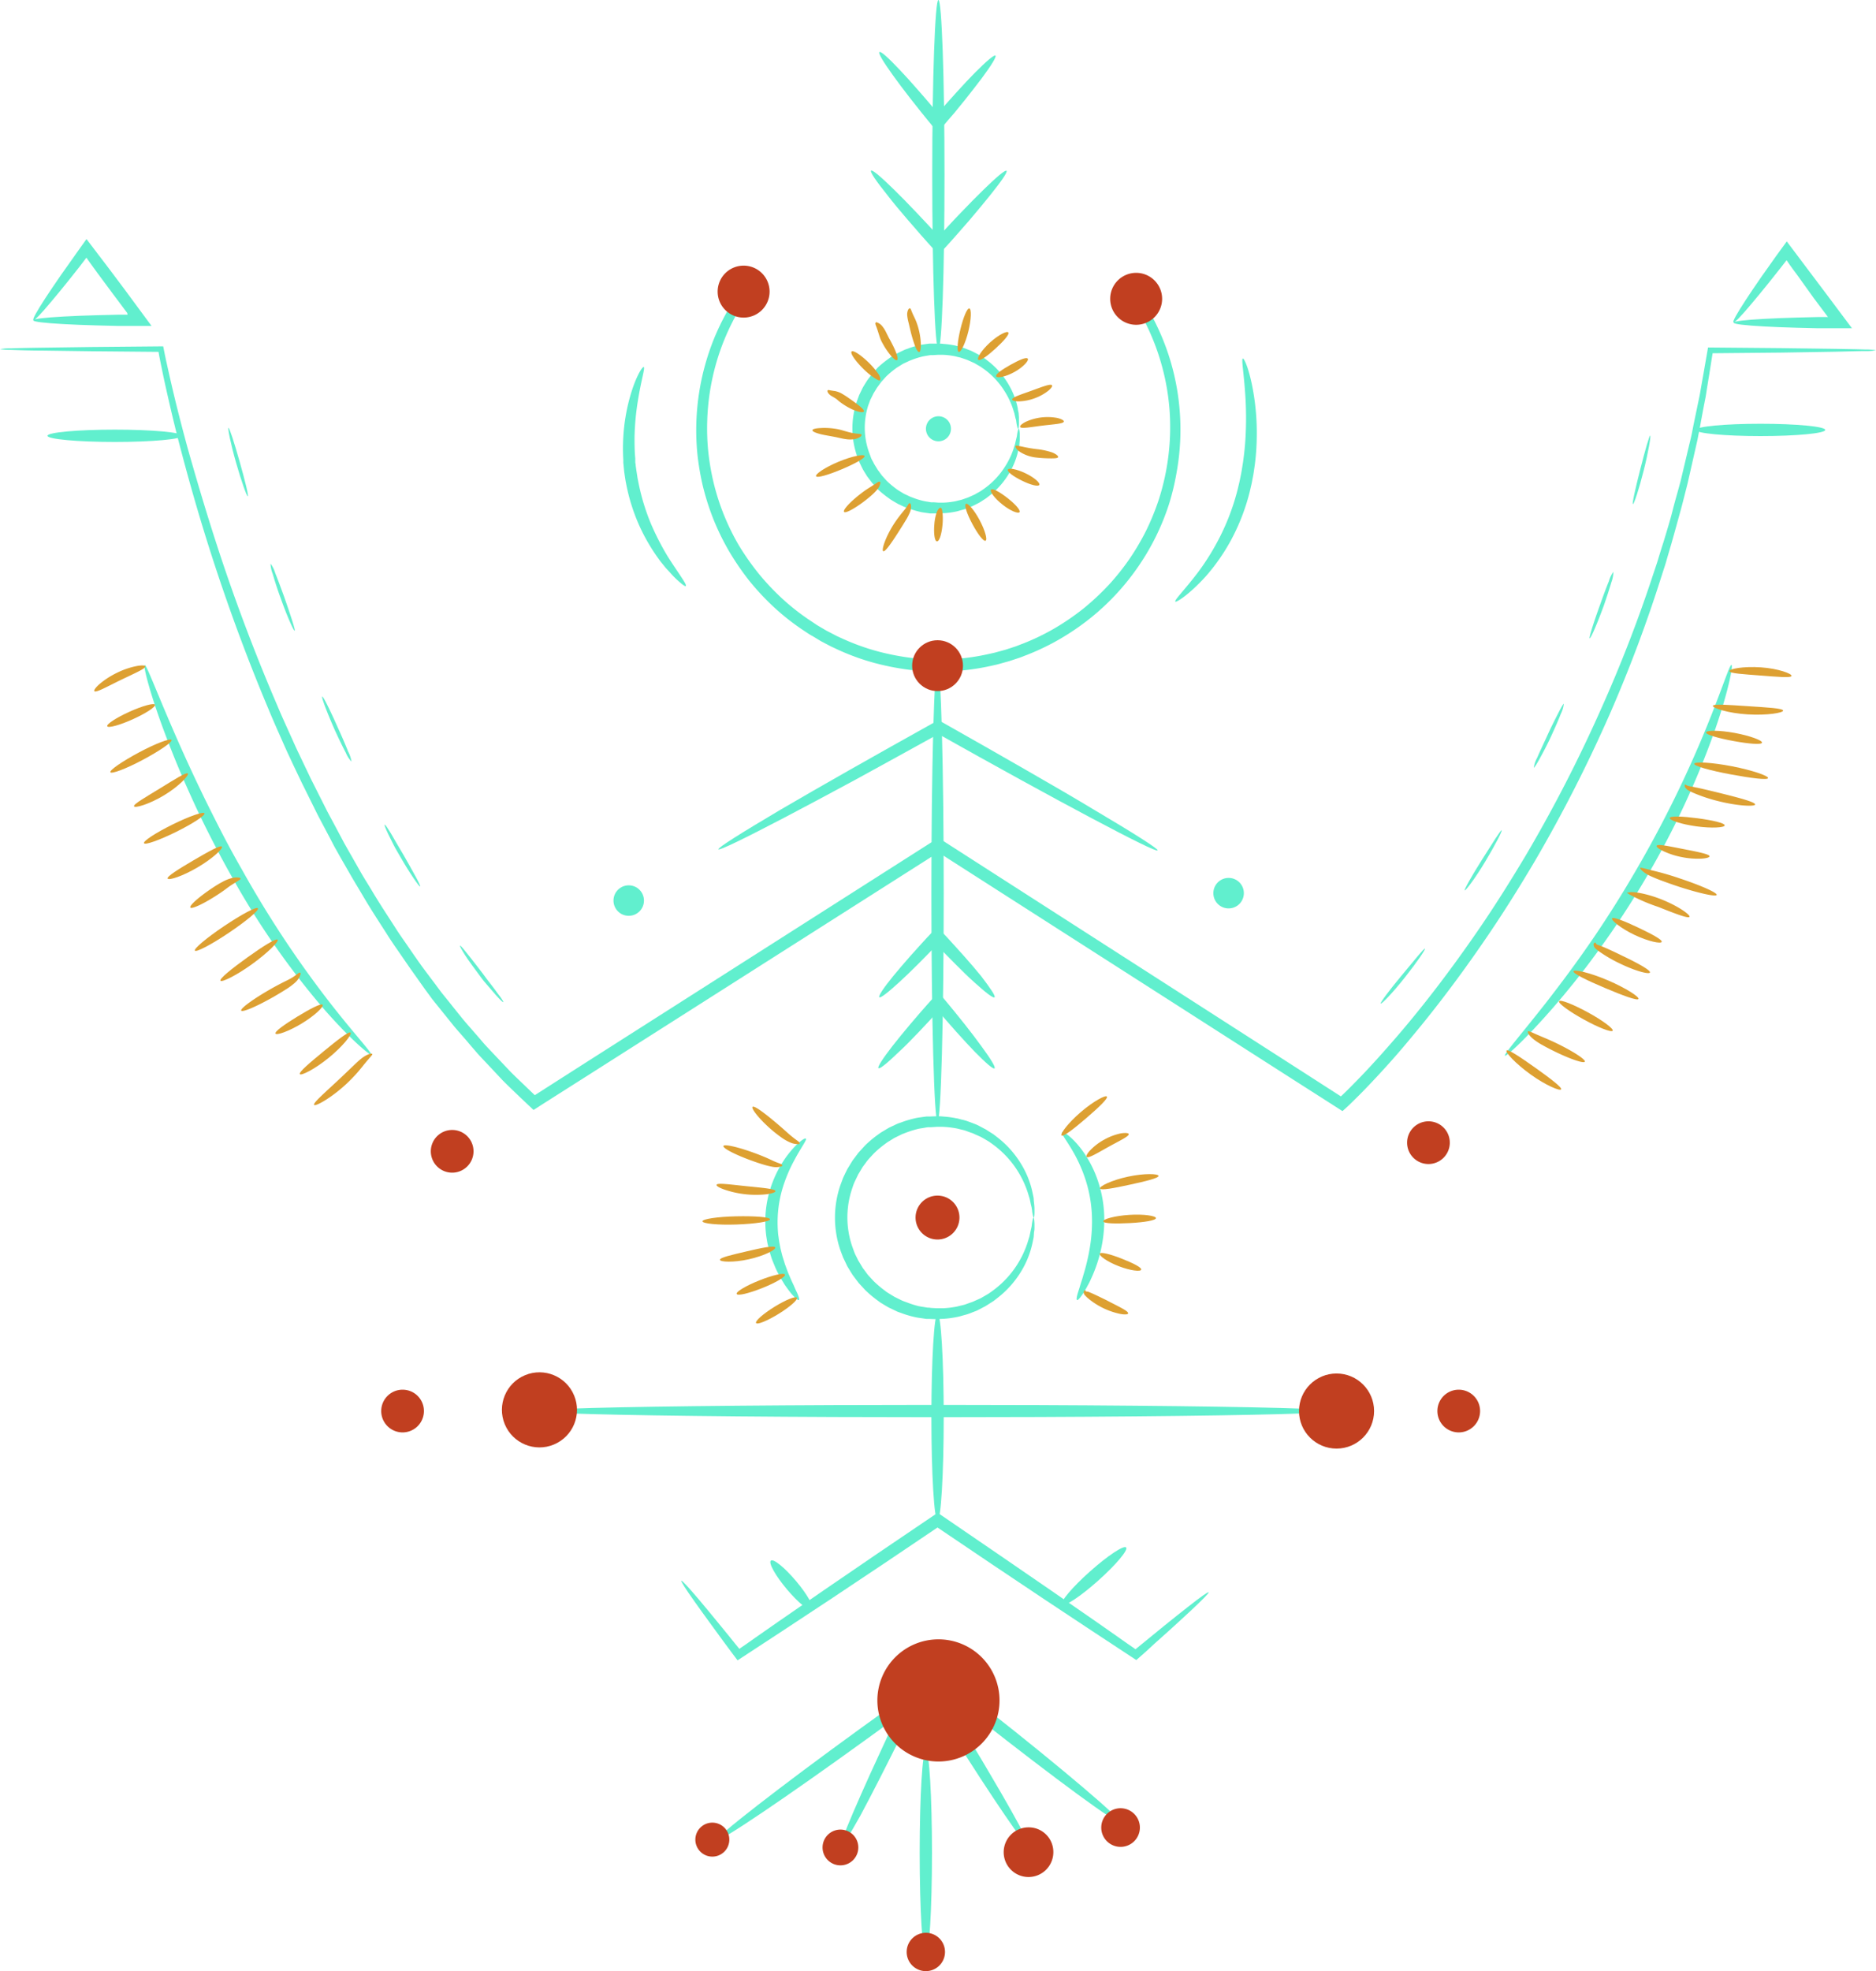 <svg xmlns="http://www.w3.org/2000/svg" viewBox="0 0 377.84 396.9"><defs><style>.cls-1{fill:#61efce;}.cls-2{fill:#c13f20;}.cls-3{fill:#dda032;}</style></defs><g id="Layer_2" data-name="Layer 2"><g id="_ÎÓÈ_2" data-name="—ÎÓÈ_2"><path class="cls-1" d="M377.84,70.53a10.83,10.83,0,0,1-2.22.16c-1.46,0-3.63.09-6.47.14L358.67,71l-13.74.13c-.22,1.39-.45,2.83-.68,4.31-.14.82-.27,1.66-.41,2.5s-.25,1.71-.43,2.57q-.51,2.59-1,5.34c-.18.91-.36,1.83-.54,2.77l-.64,2.82-1.32,5.83c-.51,2-1,4-1.57,6.06s-1.14,4.15-1.75,6.28c-.31,1.06-.63,2.13-.94,3.22-.15.54-.32,1.08-.5,1.62s-.35,1.09-.53,1.64a278.26,278.26,0,0,1-10.36,27.61,290.45,290.45,0,0,1-15,29.47c-2.95,5-6.06,10-9.45,15s-7,10-10.87,14.94c-1.93,2.48-3.95,4.92-6,7.36s-4.22,4.84-6.45,7.21c-1.12,1.19-2.25,2.37-3.43,3.52l-.88.87-.49.47-.87.81c-.15.12-.29.28-.44.38l-.5-.32-1-.64-1.06-.68-8.36-5.34L189,171.64l-70.55,44.87-8.41,5.34-1.07.68-1,.65-.5.32a5.31,5.31,0,0,1-.44-.4L104.8,221c-1.18-1.15-2.38-2.27-3.53-3.43L97.92,214c-.55-.59-1.12-1.17-1.66-1.78s-1.05-1.21-1.58-1.82c-1-1.22-2.1-2.42-3.13-3.63l-3-3.72-1.48-1.84c-.46-.64-.93-1.27-1.39-1.89L83,195.54c-.9-1.27-1.76-2.54-2.63-3.8s-1.75-2.51-2.54-3.8c-1.64-2.55-3.28-5.06-4.78-7.63-.75-1.27-1.52-2.53-2.26-3.8L68.6,172.7l-1.07-1.9c-.35-.62-.67-1.27-1-1.9l-2-3.78c-.67-1.24-1.27-2.52-1.9-3.77l-1.85-3.73L59,153.89c-.57-1.24-1.16-2.46-1.7-3.69-1.08-2.46-2.18-4.87-3.17-7.29-4.07-9.64-7.48-18.9-10.38-27.61s-5.26-16.89-7.24-24.41c-1-3.76-1.86-7.35-2.64-10.77-.39-1.7-.76-3.37-1.1-5-.16-.81-.33-1.61-.49-2.39l-.23-1.18-.12-.7L18.6,70.73,8.43,70.59c-2.75,0-4.86-.1-6.28-.14A11.89,11.89,0,0,1,0,70.3a11.89,11.89,0,0,1,2.15-.15c1.42-.05,3.53-.1,6.28-.14l10.17-.14,14.27-.13c.11.53.21,1.06.32,1.6l.24,1.16c.18.78.35,1.57.53,2.38q.54,2.41,1.16,5,1.23,5.1,2.77,10.7C40,98,42.4,106.11,45.35,114.77s6.43,17.83,10.54,27.39c1,2.4,2.12,4.79,3.21,7.23.54,1.23,1.13,2.44,1.71,3.66l1.76,3.69,1.86,3.7c.64,1.24,1.24,2.5,1.91,3.74s1.33,2.48,2,3.74c.34.62.67,1.26,1,1.88l1.06,1.87c.72,1.25,1.43,2.51,2.15,3.78s1.51,2.5,2.27,3.76c1.49,2.53,3.13,5,4.76,7.53.8,1.28,1.68,2.5,2.54,3.75s1.72,2.51,2.61,3.75,1.83,2.46,2.76,3.7l1.38,1.86,1.47,1.82q1.45,1.83,2.94,3.66c1,1.2,2.07,2.38,3.1,3.58.53.6,1,1.19,1.57,1.8s1.09,1.16,1.64,1.74l3.31,3.49c1.14,1.14,2.32,2.24,3.49,3.37l1.32,1.27s0,0,0,0l1-.64,8.4-5.37L189,168.71l.69.44,71,45.59,8.35,5.37,1,.64s0,.05.05,0l0,0,.4-.38.86-.84c1.15-1.13,2.27-2.29,3.38-3.45,2.21-2.33,4.33-4.72,6.4-7.11s4.06-4.82,6-7.27c3.85-4.88,7.45-9.82,10.84-14.77s6.49-9.93,9.43-14.85a289,289,0,0,0,15-29.18A279.65,279.65,0,0,0,333,115.54l.54-1.62c.18-.53.36-1.07.51-1.61.33-1.07.65-2.14,1-3.19.63-2.11,1.28-4.17,1.8-6.23s1.1-4,1.63-6l1.38-5.8c.22-.94.45-1.88.67-2.8s.38-1.84.56-2.75c.38-1.81.74-3.57,1.1-5.29.19-.86.32-1.72.47-2.56s.29-1.67.44-2.48c.31-1.8.62-3.55.91-5.24l14.7.13,10.48.14c2.84.05,5,.09,6.47.14A12.61,12.61,0,0,1,377.84,70.53Z"/><ellipse class="cls-1" cx="23.14" cy="87.75" rx="13.58" ry="1.24"/><path class="cls-1" d="M6.73,64.43c-.21-.16.71-1.79,2.44-4.45.87-1.33,1.94-2.91,3.18-4.7l2-2.82,1.07-1.52,2-2.8,4.07,5.34,3.33,4.43,5.7,7.72-4.47,0-2.37,0-4.09-.1c-2.59-.07-4.89-.16-6.79-.27-3.82-.21-6.1-.47-6.1-.76s2.28-.55,6.1-.76c1.9-.11,4.2-.2,6.79-.27l4.09-.1,2,0,.07,0-.05,0h0L25.61,63l-.54-.71c-.72-1-1.46-1.94-2.2-2.94l-3.3-4.45c-.95-1.31-2.49-3.41-2.12-3l-.05,0,0,0h0l0,0-.15.19L16,53.73l-2.14,2.7c-1.36,1.7-2.58,3.18-3.61,4.39C8.24,63.24,6.94,64.58,6.73,64.43Z"/><path class="cls-1" d="M349.13,64.9c-.21-.16.71-1.79,2.44-4.44.87-1.33,1.94-2.92,3.18-4.71l2-2.82,1.07-1.51,2.05-2.81L363.92,54l3.33,4.42L373,66.1l-4.48,0-2.37,0-4.09-.1c-2.58-.07-4.88-.16-6.79-.27-3.81-.21-6.09-.47-6.09-.76s2.28-.55,6.09-.76c1.91-.11,4.21-.2,6.79-.27l4.09-.1,2,0,.07,0-.05,0h0l-.1-.13-.54-.72-2.21-2.94L362,55.41c-1-1.31-2.49-3.41-2.12-3l-.05,0,0,0h0s0,0,0,0l-.15.18-1.14,1.46-2.15,2.71c-1.36,1.69-2.57,3.17-3.6,4.38C350.64,63.71,349.34,65.05,349.13,64.9Z"/><ellipse class="cls-1" cx="354.59" cy="86.57" rx="13.03" ry="1.24"/><path class="cls-1" d="M233.15,171.24c-.17.29-5.26-2.22-13.35-6.52-4.05-2.15-8.85-4.74-14.16-7.66l-8.32-4.6L189,147.81l-8.36,4.61L172.3,157c-5.33,2.88-10.15,5.45-14.21,7.58-8.13,4.25-13.23,6.74-13.4,6.44s4.64-3.32,12.55-8c4-2.32,8.69-5.05,14-8.05l8.28-4.67L189,145l0,0,9.48,5.37,8.25,4.72c5.25,3,10,5.78,13.9,8.13C228.53,167.89,233.32,170.94,233.15,171.24Z"/><ellipse class="cls-1" cx="188.83" cy="179.86" rx="1.24" ry="45.93"/><path class="cls-1" d="M208.2,245.17c-.08,0-.19-.43-.31-1.22,0-.2-.06-.42-.09-.67s-.12-.5-.18-.79-.12-.59-.19-.91a3.12,3.12,0,0,0-.14-.5l-.16-.53A19.45,19.45,0,0,0,200,230.46l-.81-.58-.88-.52-.45-.26c-.15-.08-.3-.17-.46-.24l-1-.44-.49-.23-.52-.17-1-.37c-.35-.11-.72-.18-1.08-.27a10.11,10.11,0,0,0-1.12-.24,19.38,19.38,0,0,0-2.32-.24c-.39,0-.79,0-1.19,0l-1.21.08c-.21,0-.41,0-.62,0l-.6.1c-.41.08-.82.13-1.23.21a19.91,19.91,0,0,0-2.43.74l-.6.23-.3.11-.29.15-1.17.57c-.39.21-.75.46-1.13.69a5.35,5.35,0,0,0-.56.36l-.54.4a20,20,0,0,0-2.05,1.77l-.92,1-.23.26-.21.27-.41.56-.42.56-.36.6-.36.61-.19.3-.15.32c-.2.42-.41.85-.61,1.28s-.33.89-.49,1.34a18.09,18.09,0,0,0,0,11.45c.16.45.32.9.49,1.35s.41.85.61,1.28l.15.32.19.3.36.6.36.6.42.56.41.56.21.28.23.25.92,1a21.19,21.19,0,0,0,2.05,1.76l.54.41c.17.13.37.24.56.36.38.22.74.47,1.13.68l1.17.58.29.14.3.12.6.22A19.91,19.91,0,0,0,185,263c.41.09.82.14,1.23.21l.6.1c.21,0,.41,0,.62.05l1.21.07c.4,0,.8,0,1.19,0a16,16,0,0,0,2.32-.24,8.25,8.25,0,0,0,1.12-.24c.36-.09.73-.16,1.08-.27l1-.36.52-.18.49-.22,1-.44a4.09,4.09,0,0,0,.46-.25l.45-.26.88-.52.81-.58a19.35,19.35,0,0,0,7.11-10.09l.16-.52a3.43,3.43,0,0,0,.14-.5c.07-.33.13-.64.19-.92s.13-.55.18-.79.06-.47.09-.66c.12-.8.23-1.22.31-1.22s.15.42.19,1.25c0,.2,0,.44,0,.69s0,.53-.06.83-.06.63-.09,1a3.4,3.4,0,0,1-.08.53q-.06.27-.12.57a18.18,18.18,0,0,1-2,5.4,19.64,19.64,0,0,1-5,5.84l-.86.67c-.31.21-.63.4-.95.61l-.48.3a4.08,4.08,0,0,1-.5.29l-1,.52-.53.27-.56.21-1.14.44c-.39.13-.8.22-1.2.34a10.5,10.5,0,0,1-1.23.3,19.55,19.55,0,0,1-2.58.33c-.44,0-.88.07-1.33.07l-1.35-.05c-.23,0-.46,0-.69,0l-.68-.1c-.46-.07-.92-.12-1.38-.21a20.71,20.71,0,0,1-2.74-.77l-.69-.25-.34-.12-.33-.16-1.33-.63c-.44-.23-.86-.5-1.29-.75-.21-.14-.43-.25-.63-.4l-.61-.45a22.92,22.92,0,0,1-2.35-2c-.34-.38-.7-.76-1.05-1.14l-.26-.29-.24-.32-.47-.62-.48-.64-.42-.67-.41-.68-.21-.34c-.07-.12-.12-.24-.18-.36-.23-.49-.47-1-.7-1.46l-.57-1.52a20.28,20.28,0,0,1,0-13l.57-1.53c.23-.49.47-1,.7-1.45.06-.12.11-.24.18-.36l.21-.34.41-.68.42-.68.48-.63.47-.63.24-.31.26-.29,1.05-1.15a22.92,22.92,0,0,1,2.35-2l.61-.44c.2-.15.42-.27.63-.4.43-.25.85-.52,1.29-.76l1.33-.63.33-.15.34-.13.69-.24a22.4,22.4,0,0,1,2.74-.78c.46-.09.92-.14,1.38-.21l.68-.09c.23,0,.46,0,.69,0l1.35-.05c.45,0,.89,0,1.33.06a18,18,0,0,1,2.58.34c.42.05.82.2,1.23.29s.81.21,1.2.35l1.14.43.56.22.53.26,1,.53a4,4,0,0,1,.5.28l.48.31c.32.2.64.39.95.6l.86.67a19.67,19.67,0,0,1,5,5.85,18.09,18.09,0,0,1,2,5.4l.12.56a3.35,3.35,0,0,1,.08.54c0,.34.06.67.09,1s.06.58.06.83,0,.49,0,.7C208.35,244.74,208.29,245.17,208.2,245.17Z"/><path class="cls-1" d="M137.24,318.31c.13-.1,1.35,1.22,3.45,3.69,1.05,1.24,2.32,2.77,3.78,4.56l2.34,2.86,1.27,1.58.63.77.21.25.29-.22,1-.68,2-1.41,4.3-3,9.55-6.59,10.62-7.26,12.17-8.24.32.21L201,312.92l10.53,7.23,9.48,6.56,4.28,3,2,1.41,1,.68.12.09.07.05.07.05.14.11,5.73-4.68c1.85-1.49,3.44-2.76,4.76-3.79,2.62-2.06,4.13-3.14,4.24-3s-1.19,1.45-3.62,3.73c-1.22,1.14-2.73,2.52-4.48,4.11L232.49,331,231,332.38l-.81.72-1.33,1.17-8.92-5.87L210.28,322l-10.61-7.1-10.85-7.32L178,314.87,167.31,322l-9.69,6.39-9.07,5.94-1.1-1.46-.66-.89-1.2-1.62c-.78-1.06-1.51-2.05-2.19-3-1.36-1.86-2.52-3.47-3.46-4.8C138.07,319.92,137.1,318.41,137.24,318.31Z"/><path class="cls-1" d="M163.56,324.14c-.52.44-2.81-1.42-5.1-4.15s-3.73-5.3-3.2-5.74,2.8,1.42,5.1,4.15S164.08,323.7,163.56,324.14Z"/><path class="cls-1" d="M226.81,311.6c.46.51-2.07,3.5-5.63,6.68s-6.83,5.34-7.29,4.83,2.07-3.5,5.64-6.68S226.36,311.09,226.81,311.6Z"/><ellipse class="cls-1" cx="188.83" cy="285.33" rx="1.24" ry="20.79"/><ellipse class="cls-1" cx="188.58" cy="284.13" rx="79.93" ry="1.24"/><path class="cls-1" d="M74.73,212.34c-.19.21-4.2-3.07-9.67-9.37a160.46,160.46,0,0,1-18.51-26.69c-1.57-2.76-3-5.5-4.36-8.17s-2.6-5.27-3.73-7.78c-2.28-5-4.12-9.6-5.56-13.49C30,139,28.82,134,29.15,133.92s2.11,4.69,5.38,12.27c1.63,3.78,3.63,8.27,6,13.17,1.17,2.46,2.46,5,3.81,7.65s2.81,5.33,4.37,8.06a213,213,0,0,0,17.7,26.79C71.47,208.36,75,212.06,74.73,212.34Z"/><path class="cls-1" d="M303.11,212.58c-.27-.26,3.12-4.12,8.23-10.62,2.54-3.27,5.51-7.19,8.62-11.68s6.35-9.54,9.52-15a228.77,228.77,0,0,0,14.25-28.92c3.13-7.65,4.63-12.55,5-12.47s-.59,5.2-3.32,13.09a170,170,0,0,1-13.75,29.54,178.77,178.77,0,0,1-9.81,15c-3.24,4.47-6.39,8.32-9.12,11.47C307.18,209.35,303.33,212.79,303.11,212.58Z"/><path class="cls-1" d="M191.53,86.34A2.52,2.52,0,1,1,189,83.82,2.51,2.51,0,0,1,191.53,86.34Z"/><path class="cls-1" d="M205.05,86.34c-.08,0-.18-.36-.3-1l-.08-.55c0-.2-.1-.41-.16-.65l-.17-.75c-.05-.27-.17-.55-.25-.84a15.83,15.83,0,0,0-1.9-4,15.62,15.62,0,0,0-4-4.22l-.67-.47c-.23-.15-.48-.28-.72-.42s-.48-.3-.74-.41l-.8-.36-.4-.18-.42-.15-.85-.29c-.29-.09-.59-.14-.89-.22a7,7,0,0,0-.91-.19,13.29,13.29,0,0,0-1.9-.19c-.33,0-.65,0-1,0l-1,.06a4.21,4.21,0,0,0-.5,0l-.5.08c-.33.06-.67.1-1,.18a16,16,0,0,0-2,.6l-.49.19-.25.09-.24.12-1,.47c-.31.18-.61.38-.92.57a4.43,4.43,0,0,0-.46.29l-.44.33a17.4,17.4,0,0,0-1.67,1.44l-.75.84-.19.21-.17.23-.33.45-.34.46-.3.49-.3.49-.15.25-.12.26-.5,1c-.13.36-.26.73-.4,1.09A14.76,14.76,0,0,0,175,91c.14.37.27.73.4,1.1s.33.7.5,1l.12.26.15.25.3.49.3.49.34.46.33.45.17.23.19.21.75.84a17.4,17.4,0,0,0,1.67,1.44l.44.33c.14.11.31.2.46.3l.92.56,1,.47.24.12.25.09.49.19a16,16,0,0,0,2,.6c.33.08.67.12,1,.18l.5.08a4.21,4.21,0,0,0,.5,0l1,.07c.33,0,.65,0,1,0a13.29,13.29,0,0,0,1.9-.19,7,7,0,0,0,.91-.19c.3-.08.6-.13.89-.22l.85-.29.42-.15.4-.18.8-.36c.26-.11.49-.28.74-.41s.49-.27.72-.42l.67-.47a15.62,15.62,0,0,0,4-4.22,15.83,15.83,0,0,0,1.9-4c.08-.29.2-.57.25-.84l.17-.75c.06-.23.12-.45.16-.65l.08-.55c.12-.65.22-1,.3-1s.16.35.2,1c0,.18,0,.37,0,.58s0,.44,0,.69l-.06.81c0,.3-.11.59-.16.92a14.86,14.86,0,0,1-1.64,4.51,16.28,16.28,0,0,1-4.13,4.9l-.72.56c-.25.18-.52.34-.78.51s-.53.36-.82.5l-.87.44-.45.22-.47.18-.95.37c-.32.11-.66.19-1,.29s-.67.2-1,.25a15,15,0,0,1-2.15.28c-.37,0-.74.06-1.11.06l-1.14,0-.57,0-.57-.08c-.39-.06-.77-.1-1.16-.17a19.26,19.26,0,0,1-2.3-.65l-.57-.2-.29-.11L182,102l-1.12-.52-1.08-.63c-.17-.12-.36-.21-.53-.34l-.51-.37a20.26,20.26,0,0,1-2-1.65l-.88-1-.22-.24-.2-.26-.4-.53-.4-.53-.35-.56-.35-.57-.17-.29-.15-.3c-.2-.4-.39-.81-.59-1.22s-.31-.85-.47-1.28a16.92,16.92,0,0,1,0-10.89c.16-.43.31-.86.47-1.28l.59-1.22.15-.3.17-.29.35-.57.35-.56.4-.53.4-.53.2-.26.22-.24.88-1a20.26,20.26,0,0,1,2-1.65l.51-.37c.17-.13.36-.22.53-.33.36-.22.72-.44,1.08-.63l1.12-.53.27-.13.29-.1.57-.21a17.51,17.51,0,0,1,2.3-.64c.39-.08.77-.12,1.16-.18l.57-.08.57,0,1.14,0c.37,0,.74,0,1.11.06a16.61,16.61,0,0,1,2.15.28c.36.05.69.17,1,.25s.68.18,1,.29l.95.37.47.18.45.22.87.45c.29.14.55.33.82.49s.53.33.78.51l.72.56a16.28,16.28,0,0,1,4.13,4.9A14.86,14.86,0,0,1,205,82.3c0,.33.14.62.16.92l.06.81c0,.25,0,.48,0,.69s0,.41,0,.58C205.21,86,205.14,86.34,205.05,86.34Z"/><path class="cls-1" d="M237.58,82.45a48.12,48.12,0,0,0-7-21.28c-.41-.66-.82-1.29-1.25-1.91-.45.35-.91.69-1.39,1,.39.58.77,1.19,1.14,1.81a47,47,0,0,1,6.48,20.54,47.69,47.69,0,0,1-2.22,18.14,50.39,50.39,0,0,1-2.45,6,49.34,49.34,0,0,1-3.35,5.72,48.26,48.26,0,0,1-4.23,5.31,51.72,51.72,0,0,1-5.06,4.73,50.39,50.39,0,0,1-5.83,4,46.46,46.46,0,0,1-6.47,3.12c-.57.2-1.12.45-1.7.63l-1.74.57-1.76.48-.44.12-.45.1-.9.2a44.88,44.88,0,0,1-7.33,1,51,51,0,0,1-7.51-.19,50.43,50.43,0,0,1-7.37-1.39,46.27,46.27,0,0,1-7-2.52l-.83-.38-.42-.19-.41-.22-1.62-.84-1.57-.92c-.53-.3-1-.66-1.53-1a45.36,45.36,0,0,1-5.68-4.41,49.76,49.76,0,0,1-4.85-5.12,52.74,52.74,0,0,1-4-5.69A46.78,46.78,0,0,1,143.8,97.5a49.36,49.36,0,0,1-1.13-6.38,46.05,46.05,0,0,1-.23-6.3,47.21,47.21,0,0,1,1.87-11.91,46.57,46.57,0,0,1,4.45-10.35c.59-1,1.2-2,1.84-2.9l-1.27-1.42c-.77,1.07-1.51,2.19-2.21,3.35a47.35,47.35,0,0,0-4.77,10.74,49.18,49.18,0,0,0-1.9,19A52.26,52.26,0,0,0,141.59,98a50.58,50.58,0,0,0,2.13,6.63,49.21,49.21,0,0,0,3.14,6.4,53.21,53.21,0,0,0,4.12,6,50.88,50.88,0,0,0,5.09,5.41,47.66,47.66,0,0,0,6,4.66c.53.34,1.05.72,1.61,1l1.65,1,1.71.9.43.22.44.2.87.41a47.55,47.55,0,0,0,7.34,2.66,52.87,52.87,0,0,0,7.76,1.47,53.54,53.54,0,0,0,7.9.2,48.57,48.57,0,0,0,7.73-1.06l.94-.21.47-.11.47-.13,1.86-.52,1.82-.6c.61-.19,1.19-.45,1.79-.67a48,48,0,0,0,6.8-3.3,50.53,50.53,0,0,0,6.11-4.22,48.57,48.57,0,0,0,9.71-10.59,48,48,0,0,0,6-12.34A49.61,49.61,0,0,0,237,95,48.28,48.28,0,0,0,237.58,82.45Z"/><path class="cls-1" d="M189,0c.68,0,1.23,15.74,1.23,35.15S189.7,70.3,189,70.3s-1.24-15.74-1.24-35.15S188.33,0,189,0Z"/><path class="cls-1" d="M200.49,11.19c.25.22-.8,1.93-2.72,4.52-1,1.3-2.14,2.82-3.48,4.48-.67.83-1.37,1.7-2.11,2.59L191,24.14l-2.14,2.52-.42-.51-1.9-2.32-1.13-1.4c-.74-.92-1.45-1.82-2.11-2.67-1.34-1.72-2.51-3.28-3.47-4.62-1.92-2.68-3-4.44-2.71-4.66s1.8,1.16,4.06,3.55c1.13,1.19,2.45,2.64,3.87,4.28.72.81,1.46,1.68,2.23,2.58l1.16,1.37.46.55h0l.23-.26,1.17-1.34c.77-.87,1.51-1.7,2.23-2.49,1.43-1.58,2.75-3,3.88-4.13C198.71,12.28,200.23,11,200.49,11.19Z"/><path class="cls-1" d="M202.72,34.39c.26.23-1.05,2.13-3.36,5-1.15,1.44-2.56,3.12-4.15,5q-1.2,1.4-2.52,2.88l-1.34,1.51-2.3,2.53,0,0-2.3-2.56-1.34-1.51c-.87-1-1.71-2-2.5-2.88-1.58-1.84-3-3.53-4.13-5-2.3-2.87-3.6-4.77-3.34-5s2,1.25,4.63,3.83c1.32,1.29,2.85,2.85,4.53,4.62.84.88,1.71,1.81,2.61,2.78l1.37,1.48.34.38.14.15h0l.16-.17.35-.38,1.37-1.48c.9-1,1.78-1.9,2.62-2.78,1.68-1.76,3.23-3.32,4.55-4.61C200.71,35.64,202.47,34.16,202.72,34.39Z"/><path class="cls-1" d="M138.12,118c-.13.12-.68-.28-1.59-1.1a17,17,0,0,1-1.56-1.59c-.29-.32-.62-.65-.92-1l-1-1.23a38.76,38.76,0,0,1-4-6.61,38.21,38.21,0,0,1-2.93-9l-.12-.62-.1-.62-.18-1.23-.12-1.22-.06-.6,0-.6a39,39,0,0,1,0-4.58,38.09,38.09,0,0,1,1.22-7.63c1.13-4.25,2.6-6.61,2.9-6.46s-.53,2.65-1.19,6.82A51.87,51.87,0,0,0,127.8,88c0,1.38,0,2.83.15,4.33,0,.19,0,.37,0,.56s0,.38.07.57c0,.38.09.76.13,1.14l.18,1.16.09.58.12.59a43.52,43.52,0,0,0,2.58,8.57,52.78,52.78,0,0,0,3.37,6.56C136.74,115.61,138.4,117.7,138.12,118Z"/><path class="cls-1" d="M236.72,121.14c-.26-.29,1.92-2.37,4.77-6.17a49.53,49.53,0,0,0,4.32-7.08,46.2,46.2,0,0,0,3.5-9.49c.1-.44.21-.88.31-1.31s.18-.87.27-1.3c.18-.85.3-1.71.44-2.55.24-1.68.42-3.32.51-4.89a70.17,70.17,0,0,0,0-8.35c-.29-4.77-.86-7.7-.53-7.8s1.52,2.74,2.26,7.61a48.76,48.76,0,0,1,.54,8.64,46.3,46.3,0,0,1-.38,5.12c-.13.88-.24,1.78-.43,2.69-.09.45-.16.91-.27,1.36s-.21.92-.32,1.38a42,42,0,0,1-3.87,9.94,39.9,39.9,0,0,1-5,7.13C239.51,119.74,236.9,121.36,236.72,121.14Z"/><circle class="cls-1" cx="126.63" cy="181.34" r="3.07"/><path class="cls-1" d="M250.52,179.86a3.07,3.07,0,1,1-3.07-3.08A3.06,3.06,0,0,1,250.52,179.86Z"/><path class="cls-1" d="M160.91,261.77c-.14.1-.55-.22-1.18-.89-.15-.17-.33-.36-.51-.58l-.55-.73-.61-.85-.61-1a24.36,24.36,0,0,1-1.26-2.41c-.19-.45-.38-.92-.58-1.41s-.35-1-.52-1.54-.29-1.09-.43-1.65-.22-1.16-.32-1.76a23.34,23.34,0,0,1-.19-3.77,22.07,22.07,0,0,1,1.45-7.11,22.46,22.46,0,0,1,2.78-5.16c2-2.71,3.72-3.88,3.94-3.63s-1,1.79-2.45,4.55a29.81,29.81,0,0,0-2.12,5,23.8,23.8,0,0,0-1.12,6.43,25.22,25.22,0,0,0,.11,3.39c.09.54.14,1.08.24,1.6s.18,1,.31,1.52.24,1,.38,1.44.29.91.42,1.35c.33.85.59,1.66.92,2.37l.43,1,.43.91c.12.29.24.56.35.81s.22.47.32.67C160.91,261.17,161.05,261.68,160.91,261.77Z"/><path class="cls-1" d="M216.92,261.77c-.15-.07-.08-.61.19-1.49.07-.22.14-.46.23-.73s.17-.55.26-.86l.32-1c.12-.34.21-.72.33-1.11a42.51,42.51,0,0,0,1.27-5.47,31.48,31.48,0,0,0,.38-6.77,27.24,27.24,0,0,0-1.21-6.62,29.6,29.6,0,0,0-2.17-5.11c-1.53-2.81-2.86-4.33-2.63-4.59s2.07.89,4.1,3.65a22.7,22.7,0,0,1,2.85,5.3,24.41,24.41,0,0,1,1.53,7.23,27.34,27.34,0,0,1-.61,7.34,28.73,28.73,0,0,1-1.87,5.65c-.18.38-.33.75-.51,1.09l-.51.95-.45.8-.44.66C217.44,261.47,217.07,261.85,216.92,261.77Z"/><path class="cls-1" d="M200.31,215.13c-.26.22-1.76-1.08-4-3.36-1.1-1.15-2.39-2.53-3.79-4.1-.7-.78-1.43-1.61-2.18-2.48l-1.14-1.32-.24-.28h0l-.12.14-.3.33-1.19,1.3c-.79.85-1.55,1.67-2.29,2.44-1.46,1.54-2.81,2.91-4,4-2.32,2.24-3.88,3.52-4.13,3.29s.84-1.91,2.82-4.46c1-1.27,2.2-2.76,3.58-4.39.68-.81,1.41-1.66,2.17-2.53l1.17-1.33,2-2.24.32-.36,2.07,2.47,1.11,1.35c.72.88,1.41,1.74,2.07,2.57,1.3,1.65,2.45,3.15,3.38,4.44C199.54,213.22,200.57,214.91,200.31,215.13Z"/><path class="cls-1" d="M200.31,200.82c-.25.24-1.78-.94-4.05-3-1.14-1-2.46-2.31-3.9-3.75l-2.24-2.27L189,190.56l-.3-.31h0l-.3.31-1.17,1.22-2.24,2.27c-1.44,1.44-2.76,2.71-3.9,3.75-2.27,2.08-3.8,3.26-4,3s.83-1.83,2.78-4.22c1-1.2,2.16-2.59,3.51-4.11.68-.76,1.39-1.56,2.14-2.37l1.14-1.25,2.09-2.22,2.09,2.22,1.14,1.25c.75.81,1.46,1.61,2.14,2.37,1.35,1.52,2.54,2.91,3.51,4.11C199.48,199,200.56,200.59,200.31,200.82Z"/><path class="cls-1" d="M169.27,372c-.25-.12.73-2.76,2.59-7.1.93-2.17,2.08-4.77,3.4-7.69l2.12-4.61,2.09-4.52v0h0l0,0-.09-.19c-.11-.25-.23-.51-.35-.76l-.07-.16h0l0,0-.08.06-1.35,1-2.76,2c-8.19,5.93-15.68,11.19-21.18,14.9s-9,5.87-9.2,5.59,2.94-2.93,8.18-7,12.56-9.56,20.75-15.49l6.67-4.81,2.2,4.94-1.5,3-1.21,2.43q-1.2,2.37-2.29,4.52c-1.46,2.86-2.77,5.38-3.89,7.46C171,369.67,169.53,372.08,169.27,372Z"/><ellipse class="cls-1" cx="186.47" cy="373.08" rx="1.24" ry="20.55"/><path class="cls-1" d="M225.69,367c-.21.27-3.51-1.93-8.67-5.71s-12.18-9.14-19.84-15.17l-.28-.22-.05,0h0s0,0,0,0l-.07.06-.29.23-1.13.91-1.11.9-.26.21h0l0,0,.2.32.76,1.26,1.48,2.44c1,1.61,1.87,3.14,2.74,4.6,1.73,2.92,3.24,5.53,4.47,7.72,2.47,4.39,3.83,7.1,3.58,7.25s-2.08-2.26-4.91-6.42c-1.42-2.08-3.09-4.59-4.94-7.43l-2.9-4.5-1.54-2.41c-.7-1.12-1.41-2.26-2.14-3.41l6-5c.63.49,1.25,1,1.89,1.48,7.66,6,14.51,11.61,19.39,15.75S225.9,366.75,225.69,367Z"/><path class="cls-1" d="M49.91,99.93c-.2.06-1.29-3-2.37-6.78s-1.72-7-1.52-7,1.17,3,2.25,6.82S50.11,99.87,49.91,99.93Z"/><path class="cls-1" d="M59.35,127c-.19.07-1.52-2.87-2.84-6.61-.69-1.86-1.22-3.57-1.58-4.82a6.07,6.07,0,0,1-.44-2.08,6.15,6.15,0,0,1,.94,1.9c.49,1.21,1.11,2.89,1.79,4.75C58.54,123.91,59.55,127,59.35,127Z"/><path class="cls-1" d="M70.79,153.36a5.78,5.78,0,0,1-1.14-1.79c-.61-1.15-1.4-2.77-2.22-4.57-1.61-3.63-2.73-6.65-2.53-6.73s1.62,2.8,3.22,6.42c.82,1.8,1.53,3.45,2,4.65A6.32,6.32,0,0,1,70.79,153.36Z"/><path class="cls-1" d="M84.61,178.5c-.16.1-2-2.52-4-6-.49-.86-1-1.68-1.37-2.44s-.74-1.45-1-2c-.56-1.18-.86-1.93-.76-2s.55.62,1.23,1.72c.34.56.72,1.23,1.16,2s.93,1.55,1.42,2.41C83.22,175.59,84.81,178.38,84.61,178.5Z"/><path class="cls-1" d="M101.36,201.79c-.08.07-.66-.5-1.53-1.47-.43-.48-.94-1.07-1.49-1.73-.28-.33-.58-.67-.86-1s-.58-.76-.88-1.16c-1.18-1.59-2.23-3-2.95-4.13s-1.07-1.83-1-1.89.62.55,1.42,1.57,1.93,2.41,3.12,4l.86,1.17c.27.37.56.72.82,1.06.52.68,1,1.3,1.36,1.82C101,201,101.44,201.72,101.36,201.79Z"/><path class="cls-1" d="M328.88,101.51c-.2-.05.5-3.15,1.48-7s1.83-6.85,2-6.8-.34,3.19-1.3,7S329.09,101.57,328.88,101.51Z"/><path class="cls-1" d="M320.17,128.53c-.18-.07.77-3.11,2.11-6.79.65-1.85,1.27-3.51,1.76-4.7a5.9,5.9,0,0,1,.9-1.89,6,6,0,0,1-.39,2.07c-.36,1.23-.91,2.93-1.55,4.78C321.65,125.69,320.38,128.61,320.17,128.53Z"/><path class="cls-1" d="M308.92,154.58a5.65,5.65,0,0,1,.68-2c.5-1.19,1.27-2.78,2.08-4.56s1.62-3.36,2.21-4.51,1-1.84,1.07-1.79a5.57,5.57,0,0,1-.59,2c-.46,1.2-1.18,2.83-2,4.61s-1.67,3.35-2.29,4.48S309,154.63,308.92,154.58Z"/><path class="cls-1" d="M295,179.29c-.15-.1,1.39-2.88,3.49-6.19s3.77-6,3.95-5.91-1.29,2.94-3.31,6.31S295.16,179.42,295,179.29Z"/><path class="cls-1" d="M278.07,202.08c-.14-.12,1.74-2.68,4.25-5.68s4.49-5.5,4.66-5.37-1.63,2.76-4.07,5.84S278.25,202.24,278.07,202.08Z"/><circle class="cls-2" cx="188.83" cy="134.04" r="5.12"/><path class="cls-2" d="M193.24,245.17a4.42,4.42,0,1,1-4.41-4.42A4.41,4.41,0,0,1,193.24,245.17Z"/><circle class="cls-2" cx="108.65" cy="283.89" r="7.56" transform="translate(-100.37 63.19) rotate(-22.5)"/><circle class="cls-2" cx="269.19" cy="284.13" r="7.56"/><path class="cls-2" d="M85.38,284.13a4.3,4.3,0,1,1-4.29-4.3A4.29,4.29,0,0,1,85.38,284.13Z"/><path class="cls-2" d="M298.1,284.13a4.3,4.3,0,1,1-4.3-4.3A4.3,4.3,0,0,1,298.1,284.13Z"/><path class="cls-2" d="M201.31,342.4A12.3,12.3,0,1,1,189,330.1,12.29,12.29,0,0,1,201.31,342.4Z"/><path class="cls-2" d="M146.89,370.43a3.42,3.42,0,1,1-3.41-3.42A3.42,3.42,0,0,1,146.89,370.43Z"/><path class="cls-2" d="M172.87,372a3.6,3.6,0,1,1-3.6-3.59A3.59,3.59,0,0,1,172.87,372Z"/><path class="cls-2" d="M190.33,393.05a3.86,3.86,0,1,1-3.86-3.86A3.85,3.85,0,0,1,190.33,393.05Z"/><path class="cls-2" d="M212.15,372.9a5,5,0,1,1-5-4.94A4.95,4.95,0,0,1,212.15,372.9Z"/><path class="cls-2" d="M229.58,368a3.89,3.89,0,1,1-3.89-3.89A3.89,3.89,0,0,1,229.58,368Z"/><path class="cls-2" d="M95.37,231.83a4.3,4.3,0,1,1-4.29-4.3A4.29,4.29,0,0,1,95.37,231.83Z"/><path class="cls-2" d="M292,230.09a4.3,4.3,0,1,1-4.3-4.3A4.29,4.29,0,0,1,292,230.09Z"/><path class="cls-2" d="M155,58.72a5.23,5.23,0,1,1-5.23-5.23A5.23,5.23,0,0,1,155,58.72Z"/><path class="cls-2" d="M234.06,60.17a5.23,5.23,0,1,1-5.23-5.23A5.23,5.23,0,0,1,234.06,60.17Z"/><path class="cls-3" d="M203.08,66.94c.28.37-.94,1.75-2.58,3.25s-3.14,2.57-3.47,2.26.65-1.93,2.36-3.48S202.81,66.58,203.08,66.94Z"/><path class="cls-3" d="M207,72.22c.27.36-.86,1.67-2.68,2.68s-3.52,1.29-3.68.87,1.17-1.36,2.88-2.31S206.67,71.85,207,72.22Z"/><path class="cls-3" d="M211.88,77.59c.12.19-.18.63-.81,1.14a9.87,9.87,0,0,1-2.78,1.5,9.75,9.75,0,0,1-3.09.59c-.82,0-1.33-.15-1.35-.37,0-.46,1.76-1,3.89-1.77S211.62,77.2,211.88,77.59Z"/><path class="cls-3" d="M195.24,62.12c.44.09.39,2.16-.2,4.58s-1.51,4.28-1.94,4.16-.25-2.15.33-4.55S194.79,62,195.24,62.12Z"/><path class="cls-3" d="M188.7,109c-.45,0-.68-1.59-.51-3.46a9.42,9.42,0,0,1,.48-2.4c.26-.65.63-1,.84-.87s.25.48.32,1a12.35,12.35,0,0,1,0,2.37C189.66,107.6,189.16,109.08,188.7,109Z"/><path class="cls-3" d="M173.52,87.53c0,.1,0,.26-.27.44a2.86,2.86,0,0,1-1.14.46,6,6,0,0,1-1.75,0c-.63-.09-1.29-.25-1.92-.39-1.27-.26-2.52-.43-3.41-.68s-1.42-.5-1.4-.73.6-.38,1.52-.43a14.29,14.29,0,0,1,3.63.23c.72.16,1.34.36,1.88.51a11.94,11.94,0,0,0,1.41.31C172.87,87.39,173.41,87.32,173.52,87.53Z"/><path class="cls-3" d="M180.66,72.52c-.2.11-.62-.21-1.15-.81-.26-.31-.55-.68-.85-1.11-.15-.21-.3-.44-.45-.68s-.31-.52-.46-.8a6.52,6.52,0,0,1-.41-.84c-.11-.28-.19-.54-.27-.78-.16-.49-.28-.9-.4-1.24-.21-.66-.47-1.06-.33-1.26s.23-.1.48,0a2.3,2.3,0,0,1,.85.66,5.92,5.92,0,0,1,.8,1.26q.17.35.36.72a7.2,7.2,0,0,0,.38.72c.14.25.26.49.39.74s.26.5.37.73c.23.48.41.91.55,1.29C180.79,71.88,180.85,72.4,180.66,72.52Z"/><path class="cls-3" d="M185.13,70.89c-.23,0-.52-.42-.82-1.19a27.56,27.56,0,0,1-.91-3L183,65a9.14,9.14,0,0,1-.28-1.48,2.33,2.33,0,0,1,.17-1.11c.13-.25.27-.35.38-.32s.18.17.26.38.18.46.33.8.36.73.58,1.25a12.69,12.69,0,0,1,.57,1.71,14,14,0,0,1,.46,3.21C185.46,70.32,185.35,70.85,185.13,70.89Z"/><path class="cls-3" d="M177.2,76.57c-.2.11-.57-.14-1.16-.51a14.59,14.59,0,0,1-2.21-1.84c-1.6-1.58-2.64-3.12-2.31-3.44s1.87.7,3.47,2.26a15.85,15.85,0,0,1,1.88,2.2,2.47,2.47,0,0,1,.42.88C177.34,76.36,177.3,76.52,177.2,76.57Z"/><path class="cls-3" d="M174,82.85c-.19.42-2.12-.07-4.12-1.41-.5-.33-1-.71-1.3-1a4,4,0,0,0-.5-.34l-.54-.32a2.19,2.19,0,0,1-.78-.71c-.14-.23-.13-.41-.05-.48s.24-.06.44,0l.82.13c.18,0,.39.07.62.13a4.52,4.52,0,0,1,.78.31,16.35,16.35,0,0,1,1.42.89C172.63,81.33,174.15,82.44,174,82.85Z"/><path class="cls-3" d="M164.36,95.89c-.2-.41,1.8-1.78,4.52-2.91s5.1-1.59,5.25-1.17-1.94,1.57-4.61,2.69S164.56,96.3,164.36,95.89Z"/><path class="cls-3" d="M170,103.07c-.28-.36,1.16-1.95,3.22-3.55.51-.4,1-.76,1.48-1.07s.89-.56,1.22-.78c.67-.41,1-.75,1.25-.66s.14.22.08.5a2.77,2.77,0,0,1-.52,1,10.34,10.34,0,0,1-1.09,1.13c-.42.38-.9.77-1.41,1.17C172.14,102.42,170.25,103.43,170,103.07Z"/><path class="cls-3" d="M177.9,111c-.4-.19.36-2.64,2-5.28.42-.66.85-1.27,1.26-1.8s.8-1,1.08-1.33a9.1,9.1,0,0,0,.61-.89c.14-.23.24-.38.36-.38s.22.16.27.49a2.93,2.93,0,0,1-.21,1.33,11.2,11.2,0,0,1-.85,1.64c-.34.56-.72,1.18-1.13,1.82C179.71,109.1,178.32,111.15,177.9,111Z"/><path class="cls-3" d="M198.5,108.88c-.41.2-1.56-1.32-2.65-3.35s-1.7-3.84-1.31-4.07,1.67,1.22,2.77,3.29S198.91,108.68,198.5,108.88Z"/><path class="cls-3" d="M205.34,103.13c-.26.37-1.84-.26-3.44-1.53s-2.6-2.65-2.3-3,1.76.47,3.32,1.69S205.6,102.75,205.34,103.13Z"/><path class="cls-3" d="M209.32,97.64c-.21.4-1.76,0-3.49-.85s-3-1.79-2.85-2.21,1.79-.13,3.56.72S209.54,97.24,209.32,97.64Z"/><path class="cls-3" d="M213.11,92.05c-.07.22-.59.25-1.38.25a26.32,26.32,0,0,1-3.12-.18A7.62,7.62,0,0,1,205.44,91c-.74-.5-1-1-.89-1.19s.64,0,1.37.13a27.15,27.15,0,0,0,2.91.5,14.25,14.25,0,0,1,3.13.68C212.76,91.46,213.18,91.84,213.11,92.05Z"/><path class="cls-3" d="M214.27,84.88c-.07.46-2,.54-4.37.83s-4.27.68-4.44.25c-.08-.21.32-.6,1.08-1a10.62,10.62,0,0,1,6.45-.79C213.82,84.38,214.3,84.66,214.27,84.88Z"/><path class="cls-3" d="M222.94,220.81c.27.37-1.69,2.22-4.18,4.36s-4.62,3.79-4.95,3.47,1.32-2.53,3.88-4.72S222.68,220.44,222.94,220.81Z"/><path class="cls-3" d="M227.33,228.35c.12.45-1.83,1.34-4.08,2.59s-4.07,2.38-4.39,2c-.15-.17.13-.7.76-1.36a11.54,11.54,0,0,1,2.83-2.13,11.85,11.85,0,0,1,3.33-1.24C226.68,228.08,227.27,228.13,227.33,228.35Z"/><path class="cls-3" d="M233.34,236.78c0,.46-2.58,1.07-5.78,1.77s-5.85,1.2-6,.76,2.33-1.67,5.65-2.38S233.3,236.33,233.34,236.78Z"/><path class="cls-3" d="M232.82,245.28c0,.46-2.36.85-5.26,1s-5.3.1-5.35-.35,2.28-1.11,5.24-1.3S232.82,244.83,232.82,245.28Z"/><path class="cls-3" d="M229.84,255.67c-.13.43-2.18.19-4.52-.71s-4-2.12-3.82-2.52,2.14.1,4.42,1S230,255.23,229.84,255.67Z"/><path class="cls-3" d="M227.21,264.48c-.07.22-.68.26-1.6.09a14.93,14.93,0,0,1-6.52-3.18c-.18-.16-.33-.31-.46-.45l-.1-.1a.64.64,0,0,1-.13-.17.76.76,0,0,1-.12-.3.72.72,0,0,1,0-.29.38.38,0,0,1,.16-.24c.15-.07.2,0,.21.06a.28.28,0,0,1,0,.09s0,.07,0,.05a.21.21,0,0,0,.11,0l.09,0,.12.05H219l.12,0c.18.06.36.14.57.23.84.35,1.94.9,3.16,1.49C225.3,263.1,227.33,264,227.21,264.48Z"/><path class="cls-3" d="M151.57,222.88c.33-.33,2.49,1.3,5,3.43.63.53,1.23,1.06,1.75,1.53s1,.88,1.4,1.19c.79.64,1.39.95,1.34,1.18s-.22.18-.56.17a3.81,3.81,0,0,1-1.37-.34,9.26,9.26,0,0,1-1.75-1c-.6-.43-1.23-.91-1.88-1.46C152.94,225.39,151.25,223.2,151.57,222.88Z"/><path class="cls-3" d="M145.7,230.76c.15-.43,2.91.19,6.16,1.38.81.29,1.58.6,2.27.89s1.29.59,1.78.81c1,.44,1.62.55,1.65.78s-.16.24-.5.33a3.94,3.94,0,0,1-1.47,0,17.41,17.41,0,0,1-2-.5c-.72-.22-1.5-.48-2.31-.78C148.05,232.5,145.54,231.19,145.7,230.76Z"/><path class="cls-3" d="M144.32,238.58c.13-.45,2.75-.06,6,.27s5.84.54,5.87,1c0,.22-.65.47-1.75.62a19.57,19.57,0,0,1-8.5-.92C144.85,239.18,144.26,238.79,144.32,238.58Z"/><path class="cls-3" d="M141.48,245.92c0-.45,3-.92,6.77-1s6.81.14,6.83.6-3,.92-6.77,1.05S141.49,246.38,141.48,245.92Z"/><path class="cls-3" d="M145,253.67c0-.46,2.44-1,5.46-1.71s5.51-1.21,5.68-.77-2.17,1.68-5.32,2.38S145,254.12,145,253.67Z"/><path class="cls-3" d="M148.37,260.54c-.17-.42,1.87-1.64,4.55-2.71s5-1.6,5.17-1.17-1.87,1.63-4.56,2.7S148.54,261,148.37,260.54Z"/><path class="cls-3" d="M152.28,266.41c-.25-.38,1.4-1.84,3.67-3.25s4.32-2.23,4.55-1.84-1.42,1.85-3.68,3.24S152.53,266.79,152.28,266.41Z"/><path class="cls-3" d="M19,139.17c-.13-.18.26-.74,1.06-1.44a16.62,16.62,0,0,1,3.49-2.25,16,16,0,0,1,3.91-1.35c1.05-.2,1.73-.17,1.79.05.12.45-2.22,1.43-5,2.78S19.31,139.54,19,139.17Z"/><path class="cls-3" d="M21.6,146.24c-.18-.42,1.82-1.72,4.47-2.92s5-1.83,5.15-1.41-1.81,1.72-4.47,2.92S21.79,146.65,21.6,146.24Z"/><path class="cls-3" d="M22.23,155.5c-.21-.4,2.38-2.18,5.78-4s6.33-2.9,6.54-2.5-2.37,2.18-5.78,4S22.44,155.9,22.23,155.5Z"/><path class="cls-3" d="M27,162.36c-.17-.43,2.29-1.81,5.22-3.61s5.31-3.32,5.61-3-1.68,2.51-4.75,4.37S27.12,162.77,27,162.36Z"/><path class="cls-3" d="M29,169.79c-.21-.41,2.36-2.09,5.72-3.75s6.26-2.68,6.46-2.27-2.36,2.09-5.73,3.75S29.23,170.2,29,169.79Z"/><path class="cls-3" d="M33.76,176.91c-.19-.42,2.22-1.92,5.2-3.67s5.46-3.13,5.73-2.76-1.83,2.38-4.9,4.18S34,177.32,33.76,176.91Z"/><path class="cls-3" d="M38.34,182.74c-.25-.38,1.73-2.14,4.42-3.93.68-.45,1.32-.86,2-1.21a8,8,0,0,1,1.83-.76,3.78,3.78,0,0,1,1.37-.14c.32,0,.5.15.51.25s-.6.46-1.44,1c-.42.25-.91.58-1.46,1s-1.18.85-1.86,1.29C41,182,38.59,183.12,38.34,182.74Z"/><path class="cls-3" d="M39.25,191.42c-.25-.38,2.39-2.59,5.89-4.94s6.56-4,6.81-3.58-2.38,2.59-5.89,4.95S39.51,191.8,39.25,191.42Z"/><path class="cls-3" d="M44.4,197.48c-.25-.39,2.22-2.39,5.38-4.66s5.85-3.95,6.14-3.6-2,2.65-5.18,4.94S44.64,197.86,44.4,197.48Z"/><path class="cls-3" d="M48.58,203.5c-.23-.39,2.35-2.29,5.75-4.24.85-.49,1.67-.93,2.43-1.32s1.42-.69,1.94-1c1-.58,1.5-1.18,1.72-1.08s.11.29,0,.66a4,4,0,0,1-1,1.35,12.86,12.86,0,0,1-1.89,1.39c-.72.46-1.52.94-2.37,1.43C51.75,202.64,48.81,203.9,48.58,203.5Z"/><path class="cls-3" d="M55.49,208.12c-.2-.41,1.83-1.85,4.42-3.43s4.8-2.73,5.07-2.36-1.55,2.15-4.21,3.76S55.69,208.52,55.49,208.12Z"/><path class="cls-3" d="M60.39,216.29c-.26-.39,2-2.29,4.78-4.58s5.11-4.11,5.44-3.78-1.52,2.72-4.39,5.06S60.63,216.66,60.39,216.29Z"/><path class="cls-3" d="M63.26,222.48c-.27-.39,2.38-2.63,5.47-5.55l2.17-2.07c.66-.63,1.27-1.23,1.86-1.69a5.6,5.6,0,0,1,1.52-.9c.41-.14.66-.14.71,0s-.57.73-1.42,1.78c-.44.52-.94,1.18-1.57,1.9s-1.35,1.47-2.14,2.22C66.66,221.15,63.5,222.85,63.26,222.48Z"/><path class="cls-3" d="M314.43,219.35c-.22.4-3.08-.78-6.16-3s-5.14-4.49-4.84-4.82,2.79,1.35,5.8,3.48S314.65,219,314.43,219.35Z"/><path class="cls-3" d="M319.19,213.78c-.2.41-3-.54-6.2-2.12-.8-.39-1.56-.79-2.24-1.17a13.26,13.26,0,0,1-1.79-1.15c-1-.78-1.38-1.5-1.22-1.65s.79.2,1.82.65l1.86.79c.71.3,1.49.66,2.3,1.05C316.94,211.76,319.4,213.37,319.19,213.78Z"/><path class="cls-3" d="M324.81,207.54c-.22.4-2.82-.6-5.8-2.24s-5.23-3.29-5-3.69,2.81.61,5.8,2.24S325,207.14,324.81,207.54Z"/><path class="cls-3" d="M330,201.15c-.21.41-3.19-.7-6.78-2.22s-6.46-2.91-6.31-3.35,3.31.27,6.95,1.83S330.21,200.75,330,201.15Z"/><path class="cls-3" d="M332.31,195.83c-.17.42-3-.31-6.25-1.91a27.57,27.57,0,0,1-4-2.35l-.64-.5a1.3,1.3,0,0,1-.44-.71.46.46,0,0,1,.13-.49.5.5,0,0,1,.29-.06s0,0,0,.08a.28.28,0,0,0,.13.21.72.72,0,0,0,.33.18c.2.06.47.17.73.27,1.09.44,2.54,1.11,4.12,1.89C330,194,332.48,195.4,332.31,195.83Z"/><path class="cls-3" d="M334.68,189.66c-.15.42-2.65-.07-5.46-1.4s-4.78-3-4.54-3.34,2.52.56,5.24,1.85S334.83,189.22,334.68,189.66Z"/><path class="cls-3" d="M340.27,184.61c-.22.41-3-.69-6.31-2a35.29,35.29,0,0,1-5.85-2.54l.23-.31c0,.15,0,.26-.06.29s-.16,0-.29-.07l-.34-.2.57-.11c.8-.16,3.42.26,6.33,1.4C338,182.43,340.49,184.23,340.27,184.61Z"/><path class="cls-3" d="M345.75,180.2c-.14.43-3.73-.37-8-1.78-1.07-.36-2.08-.72-3-1.06s-1.73-.67-2.43-1a6.4,6.4,0,0,1-1.55-1c-.33-.3-.45-.53-.39-.62s.95.18,2.35.52c.69.17,1.56.38,2.5.65s2,.59,3,.94C342.53,178.27,345.9,179.77,345.75,180.2Z"/><path class="cls-3" d="M344.31,172.42c0,.23-.64.42-1.65.48a16.55,16.55,0,0,1-3.92-.31,15.64,15.64,0,0,1-3.74-1.21c-.92-.44-1.42-.85-1.34-1.06.16-.44,2.52.09,5.4.65S344.32,172,344.31,172.42Z"/><path class="cls-3" d="M347.36,166.2c0,.45-2.57.62-5.65.2s-5.49-1.24-5.41-1.69,2.59-.34,5.62.06S347.4,165.74,347.36,166.2Z"/><path class="cls-3" d="M353.49,162c-.06.44-3.45.32-7.48-.7a32.17,32.17,0,0,1-5-1.67c-.32-.15-.58-.26-.85-.41a2.25,2.25,0,0,1-.64-.51.78.78,0,0,1-.21-.52c0-.13.05-.2.1-.21s.24.15.52.24a4.51,4.51,0,0,0,.56.14c.23,0,.55.09.87.16,1.32.26,3.11.69,5.09,1.18C350.35,160.67,353.56,161.51,353.49,162Z"/><path class="cls-3" d="M356.1,156.68c-.1.44-3.48,0-7.57-.76s-7.38-1.68-7.3-2.13,3.49-.29,7.61.51S356.2,156.23,356.1,156.68Z"/><path class="cls-3" d="M354.88,149.55c-.1.45-2.67.23-5.76-.34s-5.57-1.28-5.51-1.73,2.67-.47,5.8.11S355,149.11,354.88,149.55Z"/><path class="cls-3" d="M359.14,143.09c0,.44-3.17,1-7.15.76s-7.07-1.28-7-1.72,3.24-.18,7.09.07S359.11,142.62,359.14,143.09Z"/><path class="cls-3" d="M360.83,136.1c-.11.45-2.89.18-6.29-.08s-6.2-.42-6.23-.88,2.81-1,6.35-.76S360.93,135.67,360.83,136.1Z"/></g></g></svg>